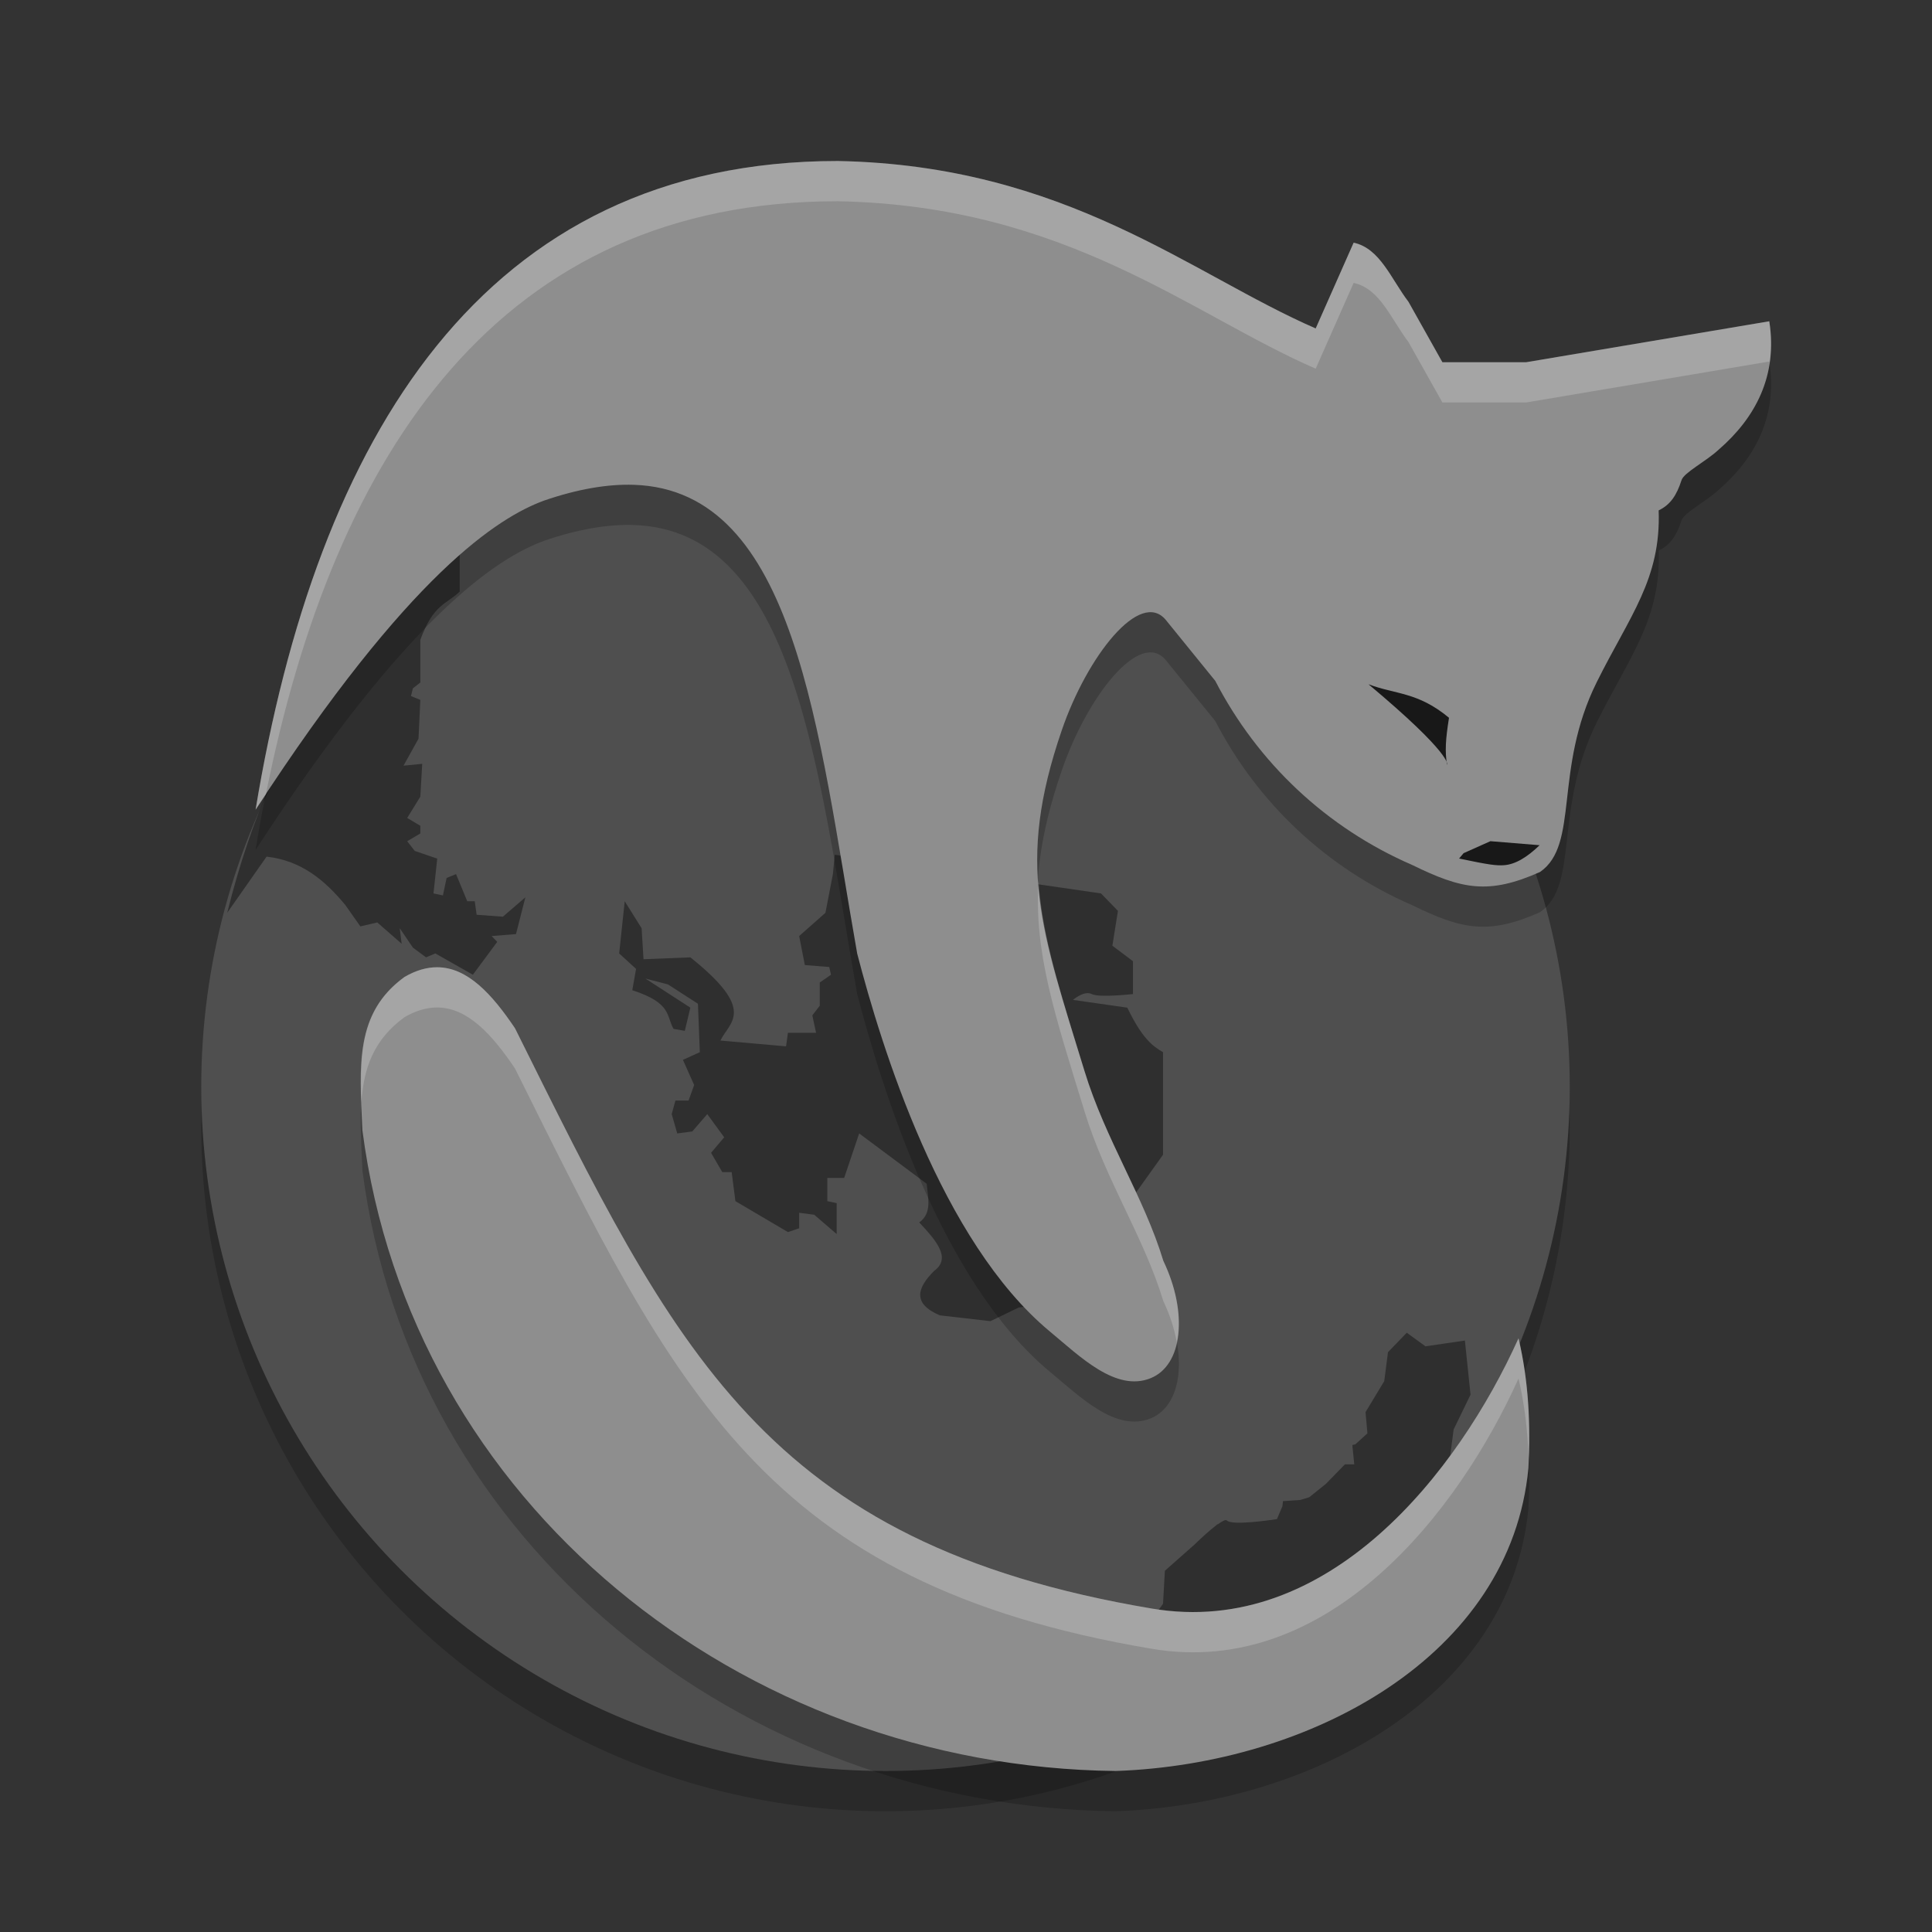 <svg xmlns="http://www.w3.org/2000/svg" width="48" height="48" version="1.1">
 <rect width="100%" height="100%" fill="#333333" stroke="none"/>
 <circle style="opacity:0.2" cx="22" cy="28" r="17"/>
 <circle cx="22" cy="27" r="17" style="fill:#4f4f4f"/>
 <path style="opacity:0.4" d="M 11.422 13.688 C 9.107 15.349 6.872 17.761 5.645 22.678 L 6.623 21.283 C 7.495 21.381 8.078 21.879 8.58 22.486 L 8.953 23.016 L 9.373 22.918 L 9.979 23.447 L 9.932 23.062 L 10.258 23.543 L 10.584 23.785 L 10.816 23.688 L 11.748 24.217 L 12.354 23.4 L 12.215 23.256 L 12.82 23.207 L 13.053 22.293 L 12.494 22.775 L 11.842 22.727 L 11.795 22.391 L 11.609 22.391 L 11.33 21.717 L 11.096 21.812 L 11.004 22.246 L 10.77 22.197 L 10.863 21.332 L 10.305 21.141 L 10.117 20.9 L 10.443 20.707 L 10.443 20.516 L 10.117 20.322 L 10.443 19.793 L 10.49 18.977 L 10.025 19.023 L 10.398 18.352 L 10.443 17.389 L 10.211 17.293 L 10.258 17.102 L 10.443 16.957 L 10.443 15.898 C 10.769 15 11.096 15.015 11.422 14.697 L 11.422 13.688 z M 20.74 21.236 L 20.693 21.717 L 20.508 22.678 L 19.855 23.256 L 19.996 23.977 L 20.602 24.025 L 20.646 24.217 L 20.367 24.41 L 20.367 24.986 L 20.182 25.227 L 20.275 25.66 L 19.576 25.66 L 19.529 25.996 L 17.898 25.852 C 18.129 25.379 18.809 25.11 17.152 23.785 L 15.988 23.832 L 15.941 23.062 L 15.521 22.391 L 15.383 23.688 L 15.803 24.072 L 15.709 24.602 C 16.699 24.922 16.548 25.242 16.734 25.562 L 17.014 25.611 L 17.152 25.035 L 16.035 24.312 L 16.594 24.457 L 17.34 24.938 L 17.387 26.141 L 16.967 26.332 L 17.246 26.957 L 17.107 27.342 L 16.781 27.342 L 16.688 27.68 L 16.826 28.16 L 17.199 28.111 L 17.572 27.68 L 17.992 28.256 L 17.666 28.641 L 17.945 29.121 L 18.178 29.121 L 18.271 29.842 L 19.576 30.611 L 19.855 30.516 L 19.855 30.131 L 20.229 30.18 L 20.787 30.66 L 20.787 29.891 L 20.555 29.842 L 20.555 29.266 L 20.973 29.266 L 21.346 28.16 L 23.023 29.41 C 23.056 29.763 23.161 30.14 22.838 30.371 C 23.251 30.814 23.646 31.256 23.209 31.574 C 22.786 31.997 22.66 32.385 23.35 32.68 L 24.607 32.824 L 25.307 32.486 L 26.285 32.342 L 28.895 28.689 L 28.895 26.141 C 28.642 25.994 28.382 25.811 28.008 25.035 L 26.658 24.842 C 26.658 24.842 26.937 24.601 27.123 24.697 C 27.309 24.793 28.148 24.697 28.148 24.697 L 28.148 23.881 L 27.637 23.496 L 27.775 22.631 L 27.355 22.197 L 20.74 21.236 z M 34.951 33.111 L 34.484 33.594 L 34.391 34.314 L 33.926 35.084 L 33.973 35.611 L 33.672 35.885 L 33.6 35.9 L 33.604 35.945 L 33.6 35.949 L 33.607 35.988 L 33.646 36.381 L 33.414 36.381 L 32.945 36.863 L 32.527 37.199 L 32.303 37.266 L 31.875 37.295 L 31.861 37.422 L 31.725 37.742 C 31.552 37.768 30.606 37.907 30.479 37.775 C 30.45 37.746 30.363 37.795 30.256 37.871 L 30.244 37.871 L 30.209 37.902 C 30.058 38.017 29.868 38.189 29.68 38.371 C 29.68 38.371 29.678 38.373 29.678 38.373 L 28.941 39.025 L 28.895 39.844 L 28.521 40.373 C 29.399 40.54 30.025 40.447 30.633 40.336 C 32.599 40.155 34.115 39.508 34.951 38.16 L 34.811 37.871 L 35.65 37.344 L 35.695 36.67 L 35.977 36.574 L 36.115 35.516 L 36.535 34.65 L 36.395 33.305 L 35.416 33.449 L 34.951 33.111 z"/>
 <path d="m 20.818,5 c -8.819,-0.003 -12.942,6.874 -14.469,16.117 3.833,-5.903 6.043,-7.262 7.16,-7.678 0.847,-0.292 1.589,-0.416 2.238,-0.395 4.033,0.133 4.575,6.133 5.549,11.648 0.599,2.302 2.082,7.148 4.793,9.393 0.741,0.613 1.636,1.51 2.504,1.152 0.778,-0.32 0.939,-1.596 0.309,-2.914 -0.485,-1.599 -1.432,-2.999 -1.957,-4.711 -1.08,-3.523 -1.715,-5.121 -0.564,-8.475 0.629,-1.834 1.948,-3.518 2.588,-2.73 l 1.225,1.508 c 1.053,2.035 2.764,3.652 4.896,4.576 1.227,0.6 1.891,0.743 3.172,0.172 0.985,-0.681 0.328,-2.541 1.408,-4.715 0.818,-1.646 1.6,-2.562 1.539,-4.27 0.29,-0.137 0.448,-0.376 0.568,-0.75 0.062,-0.192 0.606,-0.463 0.922,-0.758 0.902,-0.779 1.473,-1.828 1.258,-3.189 L 37.914,10 35.836,10 34.994,8.5 C 34.556,7.923 34.288,7.172 33.631,7.029 L 32.688,9.16 C 29.586,7.812 26.493,5.109 20.818,5 Z m -9.959,20.031 c -0.252,-1.3e-5 -0.521,0.073 -0.809,0.24 C 8.811,26.171 8.93,27.465 9.004,29.08 10.206,38.361 18.413,44.892 27.715,45 c 4.86,-0.168 9.821,-2.861 10.258,-7.527 0.059,-1.084 0.004,-2.172 -0.246,-3.223 -1.497,3.326 -4.727,7.451 -9.104,6.715 C 18.974,39.342 16.775,34.54 12.795,26.547 12.225,25.7 11.615,25.031 10.859,25.031 Z" style="opacity:0.2"/>
 <path style="fill:#8e8e8e" d="M 20.818 4 C 12 3.997 7.876 10.874 6.35 20.117 C 10.183 14.215 12.393 12.855 13.51 12.439 C 14.357 12.148 15.098 12.024 15.748 12.045 C 19.781 12.178 20.323 18.178 21.297 23.693 C 21.896 25.995 23.379 30.841 26.09 33.086 C 26.83 33.699 27.726 34.596 28.594 34.238 C 29.372 33.918 29.532 32.642 28.902 31.324 C 28.417 29.725 27.47 28.326 26.945 26.613 C 25.865 23.09 25.23 21.492 26.381 18.139 C 27.01 16.305 28.329 14.621 28.969 15.408 L 30.193 16.916 C 31.246 18.951 32.957 20.568 35.09 21.492 C 36.317 22.092 36.981 22.235 38.262 21.664 C 39.247 20.983 38.59 19.123 39.67 16.949 C 40.488 15.303 41.27 14.387 41.209 12.68 C 41.499 12.543 41.657 12.304 41.777 11.93 C 41.839 11.738 42.383 11.467 42.699 11.172 C 43.602 10.392 44.173 9.344 43.957 7.982 L 37.914 9 L 35.836 9 L 34.994 7.5 C 34.556 6.923 34.288 6.172 33.631 6.029 L 32.688 8.16 C 29.586 6.812 26.493 4.109 20.818 4 z M 10.859 24.031 C 10.607 24.031 10.339 24.104 10.051 24.271 C 8.811 25.171 8.93 26.465 9.004 28.08 C 10.206 37.361 18.413 43.892 27.715 44 C 32.575 43.832 37.536 41.139 37.973 36.473 C 38.032 35.388 37.977 34.301 37.727 33.25 C 36.229 36.576 32.999 40.701 28.623 39.965 C 18.974 38.342 16.775 33.54 12.795 25.547 C 12.225 24.7 11.615 24.031 10.859 24.031 z"/>
 <path style="fill:#ffffff;opacity:0.2" d="M 20.818 4 C 12 3.997 7.876 10.874 6.35 20.117 C 6.44 19.979 6.517 19.874 6.605 19.74 C 8.309 11.201 12.445 4.997 20.818 5 C 26.493 5.109 29.586 7.812 32.688 9.16 L 33.631 7.029 C 34.288 7.172 34.556 7.923 34.994 8.5 L 35.836 10 L 37.914 10 L 43.957 8.982 C 43.96 8.999 43.959 9.015 43.961 9.031 C 44.011 8.704 44.016 8.356 43.957 7.982 L 37.914 9 L 35.836 9 L 34.994 7.5 C 34.556 6.923 34.288 6.172 33.631 6.029 L 32.688 8.16 C 29.586 6.812 26.493 4.109 20.818 4 z M 25.801 21.881 C 25.689 23.676 26.203 25.194 26.945 27.613 C 27.47 29.326 28.417 30.725 28.902 32.324 C 29.069 32.674 29.177 33.019 29.236 33.346 C 29.354 32.793 29.258 32.068 28.902 31.324 C 28.417 29.725 27.47 28.326 26.945 26.613 C 26.344 24.651 25.895 23.285 25.801 21.881 z M 10.859 24.031 C 10.607 24.031 10.339 24.104 10.051 24.271 C 9 25.033 8.932 26.093 8.979 27.377 C 9.038 26.536 9.284 25.828 10.051 25.271 C 10.339 25.104 10.607 25.031 10.859 25.031 C 11.615 25.031 12.225 25.7 12.795 26.547 C 16.775 34.54 18.974 39.342 28.623 40.965 C 32.999 41.701 36.229 37.576 37.727 34.25 C 37.882 34.901 37.954 35.568 37.979 36.238 C 38.018 35.232 37.959 34.225 37.727 33.25 C 36.229 36.576 32.999 40.701 28.623 39.965 C 18.974 38.342 16.775 33.54 12.795 25.547 C 12.225 24.7 11.615 24.031 10.859 24.031 z"/>
 <path style="fill:#181818" d="m 34,17 c 2.076,1.739 1.961,1.995 1.95,2 C 35.898,18.658 35.913,18.384 36,17.833 35.222,17.185 34.66,17.254 34,17 Z"/>
 <path style="fill:#181818" d="m 36.362,21.197 0.667,-0.298 1.222,0.1 c -0.296,0.285 -0.593,0.478 -0.889,0.497 -0.185,0.011 -0.353,-0.006 -1.111,-0.166 l 0.111,-0.133 z"/>
</svg>
